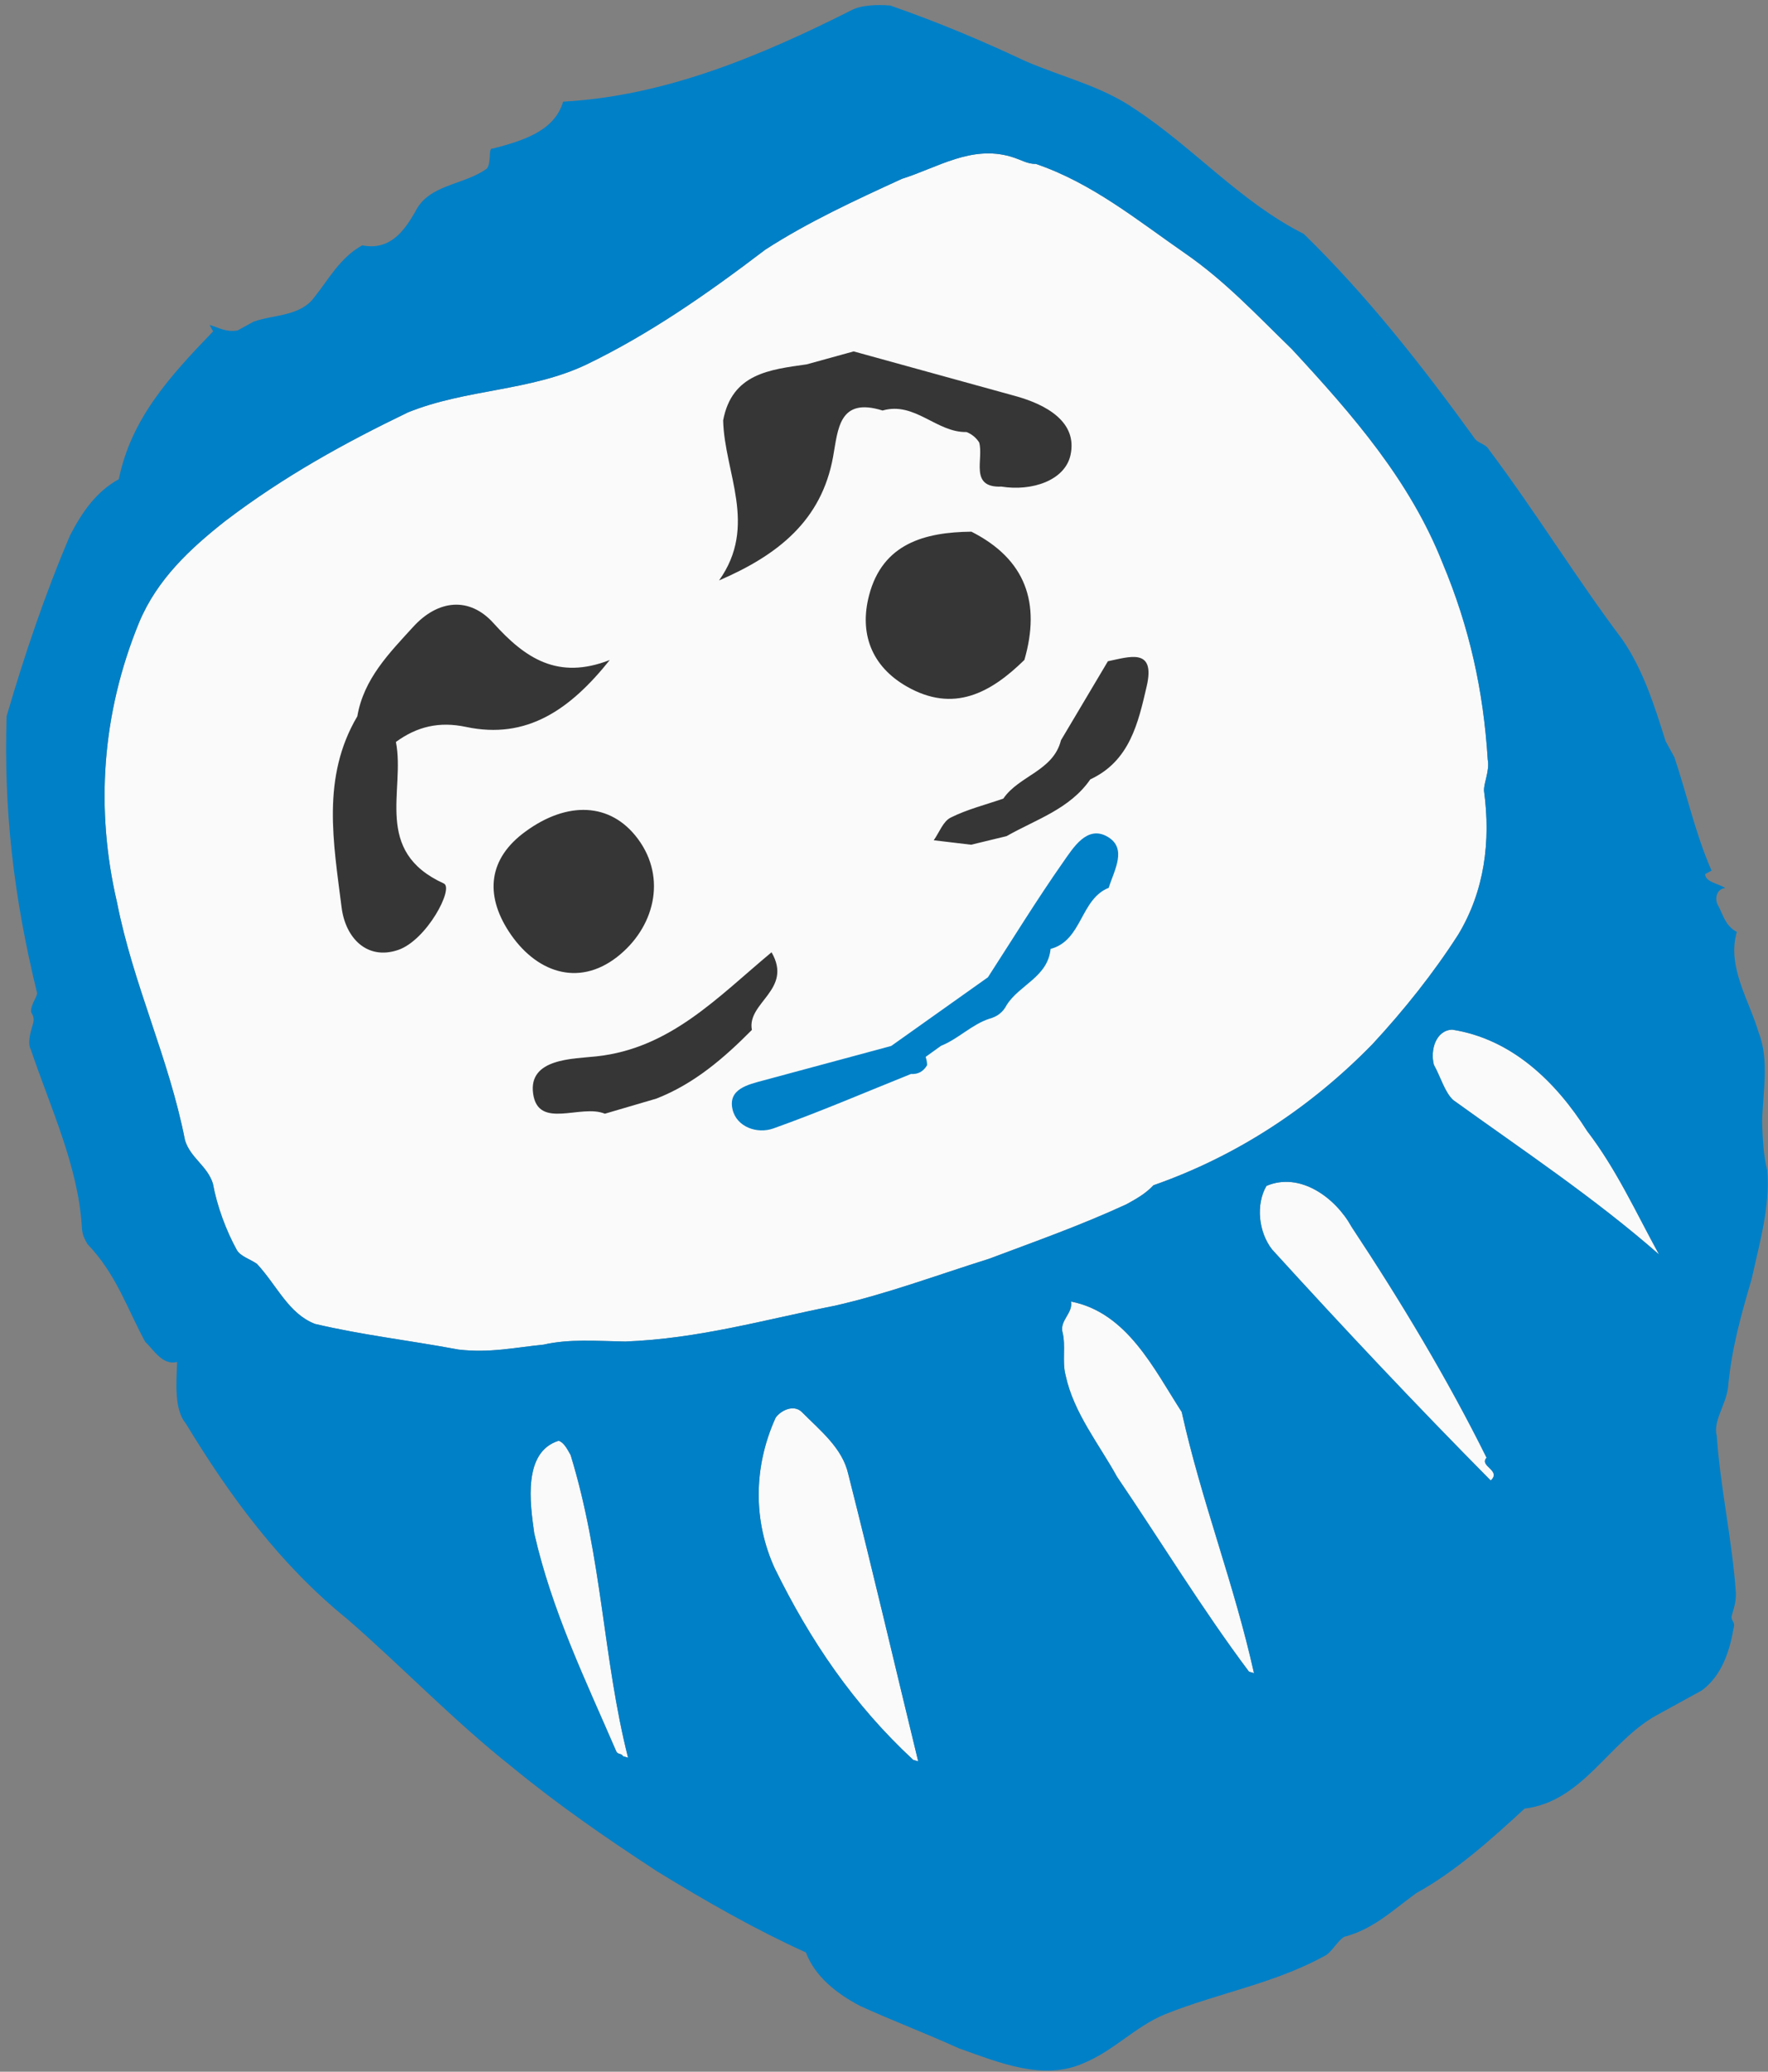 <svg xmlns="http://www.w3.org/2000/svg" width="245" height="287" viewBox="0 0 245 287">
    <rect x="0" y="0" width="245" height="287" fill="#808080" stroke="none"/>
    <g fill="none" fill-rule="evenodd">
        <path fill="#FAFAFA" d="M71.947 173.738c-6.106 4.54-9.687 11.119-10.225 18.22-.554 11.158.414 21.815 3.92 32.483l.505.51c3.609-13.175 7.213-25.842 10.823-39.524 1.03-3.546-.477-7.104-1.476-10.66-.501-1.523-2.53-1.532-3.547-1.03M112.493 182.536c-.516 2.026-2.044 3.542-2.56 5.569-1.544 5.067-.553 10.65-.576 15.724.97 10.658 1.43 21.82 2.906 32.48l.504.509c3.604-12.16 5.178-24.328 8.782-36.488-.478-7.105.066-15.726-5.999-20.825-.514 1.519-2.543 1.51-3.057 3.03M147.007 178.624c-2.543 1.511-4.08 5.056-3.586 8.102 3.488 14.726 6.981 28.44 10.978 42.661 2.031-.499-.496-2.539 1.028-3.04.559-12.173.105-24.858-.857-37.037.02-4.566-2.493-10.157-7.563-10.686M34.922 171.55c-3.089 10.64-3.642 21.291-4.702 31.94-.003.507.505.51.503 1.017l.505.51c3.61-13.683 10.257-25.829 13.364-40.529.004-1.014.01-2.028-.497-2.538-5.069-1.036-7.634 5.548-9.173 9.6M180.009 172.17c-2.024-1.022-4.062.998-4.578 3.024-.009 2.03-.526 4.057-.025 5.58 5.028 10.676 10.562 21.353 14.574 32.531.027-6.595.562-13.188-.423-19.786-.473-8.12-2.975-16.247-9.548-21.349M199.766 60.141c-3.521-7.117-6.532-14.739-12.086-20.852-1.013-.511-1.516-1.528-2.525-2.546-4.041-4.077-9.623-3.593-14.693-4.629-7.1-.538-14.2-1.076-21.303-.599-10.154 1.479-19.796 2.452-29.432 1.903-8.622-.544-16.212-5.142-24.832-6.193-9.637-.549-19.275-.59-29.428.889-6.092.988-12.185 2.484-17.276 6.52C37.5 43.213 30.35 54.343 26.745 67.01c-3.598 11.146-4.153 22.304-7.751 33.449-.52 2.535.995 4.57.476 7.105-1.028 3.039-1.551 6.588-1.563 9.632-.004 1.014 1.006 2.033 1.508 3.049.997 4.063.473 8.12 2.997 11.174 5.053 4.587 10.11 8.16 15.672 12.75 3.54 2.552 7.086 3.581 10.63 5.118 3.548 1.03 6.583 3.073 10.125 5.117 9.112 4.604 18.235 6.674 27.86 9.758 7.094 2.059 14.192 3.105 21.795 4.659 7.097 1.045 13.18 2.086 20.28 2.624 1.522.006 3.044.012 4.568-.489 12.166 2.081 24.347 1.12 36.029-2.382 6.096-2.003 12.195-4.513 17.788-7.534 6.103-3.524 10.184-9.087 12.75-15.671.51-1.012 2.038-2.021 2.55-3.54 4.097-8.607 6.67-17.22 7.726-26.855 1.574-12.168-.912-23.847-3.904-36.035-2.001-6.604-3.497-12.697-6.515-18.798" transform="rotate(-29 133.533 116.366)"/>
        <path fill="#0080C7" d="M210.185 114.974c-1.056 9.635-3.63 18.248-7.725 26.854-.513 1.52-2.04 2.529-2.551 3.541-2.566 6.584-6.647 12.147-12.75 15.671-5.593 3.021-11.692 5.531-17.787 7.534-11.683 3.502-23.864 4.463-36.03 2.382-1.524.501-3.046.495-4.568.489-7.1-.538-13.183-1.579-20.28-2.624-7.603-1.554-14.701-2.6-21.795-4.659-9.625-3.084-18.748-5.154-27.86-9.758-3.542-2.044-6.577-4.087-10.124-5.117-3.545-1.537-7.091-2.566-10.631-5.118-5.561-4.59-10.62-8.163-15.672-12.75-2.524-3.054-2-7.111-2.997-11.174-.501-1.016-1.512-2.035-1.508-3.049.012-3.044.535-6.593 1.563-9.632.519-2.535-.995-4.57-.476-7.105 3.598-11.145 4.153-22.303 7.752-33.449C30.35 54.343 37.5 43.213 48.19 34.634c5.09-4.036 11.184-5.532 17.276-6.52 10.154-1.479 19.79-1.438 29.428-.889 8.62 1.051 16.21 5.649 24.832 6.193 9.636.549 19.278-.424 29.432-1.903 7.104-.477 14.203.061 21.303.599 5.07 1.036 10.652.552 14.693 4.629 1.009 1.018 1.512 2.035 2.525 2.546 5.554 6.113 8.566 13.735 12.086 20.852 3.018 6.101 4.514 12.194 6.515 18.798 2.992 12.188 5.478 23.867 3.904 36.035m-20.205 98.331c-4.012-11.178-9.546-21.854-14.573-32.53-.501-1.524.015-3.551.024-5.58.516-2.027 2.554-4.047 4.578-3.025 6.573 5.102 9.075 13.23 9.548 21.349.985 6.599.45 13.191.423 19.786m-34.553 13.042c-1.524.501 1.003 2.541-1.028 3.04-3.997-14.222-7.49-27.934-10.978-42.661-.494-3.046 1.043-6.591 3.586-8.102 5.07.53 7.583 6.121 7.564 10.686.962 12.18 1.415 24.864.856 37.037m-42.66 10.471l-.504-.509c-1.476-10.66-1.935-21.822-2.905-32.481.022-5.073-.968-10.657.575-15.723.517-2.027 2.045-3.543 2.56-5.569.514-1.521 2.544-1.512 3.057-3.032 6.066 5.1 5.522 13.721 5.999 20.825-3.603 12.161-5.177 24.33-8.781 36.489M76.97 185.427c-3.61 13.682-7.215 26.349-10.823 39.524l-.505-.51c-3.506-10.668-4.475-21.325-3.92-32.484.538-7.1 4.118-13.679 10.225-18.219 1.016-.503 3.046-.494 3.547 1.029.999 3.556 2.505 7.113 1.476 10.66m-45.742 19.589l-.505-.509c.002-.508-.506-.51-.503-1.017 1.06-10.649 1.613-21.3 4.702-31.94 1.539-4.052 4.105-10.636 9.173-9.599.506.509.5 1.523.497 2.538-3.106 14.699-9.754 26.845-13.364 40.527M223.42 104.377c.004-1.014-1.008-1.525-1.004-2.541-1.47-12.18-3.446-24.365-6.948-36.048-5.545-8.14-7.533-17.788-12.062-26.431-2.514-5.083-6.558-8.653-10.09-13.233-4.033-5.597-8.07-10.688-12.614-15.781-1.517-1.02-3.542-2.044-5.065-2.051-14.202-.567-28.4-2.15-41.056-8.292-3.057 3.031-7.618 1.996-11.671.965-.506-.51-1.023 1.517-2.038 2.021-4.061.489-8.11-2.065-11.671.457-2.542 1.51-5.593 3.019-8.625.47-3.552-.015-6.604 2-9.145 3.004-3.051 1.509-6.086-.533-9.128-1.053l-2.536-.011c-1.52-.514-2.022-1.53-3.032-2.549l-.005 1.015C68.603 6.82 60.983 9.324 55.373 15.895c-3.55-.015-6.601 1.493-9.653 3.51-7.126 5.549-13.747 11.609-19.861 17.671-6.642 11.131-11.255 22.273-14.863 35.447-.002.508-1.527 1.009-2.04 2.02 0 .508-.001 1.015-.512 1.52-1.02 1.011-2.037 2.021-2.042 3.035-1.56 8.618-2.103 17.24-5.687 24.834-.51 1.013-.513 1.52-.517 2.534 1.497 5.587.46 10.655.439 15.729.5 1.524.49 4.06 2.518 4.576-1.533 2.53-3.575 5.565-3.08 8.104.458 11.67 1.93 23.344 6.448 34.525 3.51 9.653 6.005 19.303 10.02 28.959 3.013 7.622 6.534 14.739 10.56 22.366 4.027 7.12 8.058 13.731 12.598 19.839-.523 3.549.984 7.106 3 10.159 3.026 4.071 6.055 7.636 9.082 11.707 4.039 4.583 8.075 9.673 14.16 10.206 4.563.527 8.629-.977 13.19-.45 8.114 1.049 15.205 3.616 23.323 3.65 1.014.005 2.54-1.004 3.554-.999 4.054 1.032 7.61.033 11.67-.458 6.089.027 12.69-1.467 18.784-2.963 7.596 3.077 14.722-2.473 22.33-2.441 2.537.012 4.568.02 7.104.03 3.553-.492 6.1-3.017 8.14-5.545.509-.506.004-1.014.514-1.519 1.019-1.011 1.528-1.516 2.04-2.529 3.072-6.582 5.13-13.674 8.204-20.256.515-2.028 3.057-3.032 4.587-5.054 3.064-4.553 6.629-8.089 10.196-11.624 3.569-4.043 7.134-7.579 9.183-12.136.516-2.027 1.54-4.053 2.563-6.077 2.044-3.542 5.102-7.081 5.628-11.137 1.034-4.561.55-10.143 4.117-13.679-1.008-1.527-.494-3.046-.488-4.568.004-1.014 1.023-2.025 2.036-1.513-.503-1.017-2.02-2.039-1.51-3.05l1.015.004c.53-5.578 2.076-10.645 3.114-16.221l.01-2.536c1.037-5.069 2.074-10.137 1.587-15.212-1.476-10.66-1.938-21.316-3.414-31.976" transform="rotate(-29 133.533 116.366)"/>
        <path fill="#0080C7" d="M151.176 125.608c-1.677-2.75-4.842-.957-7.025.106-5.723 2.785-11.274 5.923-16.892 8.92l-16.337 1.825c-5.907-1.463-11.815-2.925-17.723-4.39-2.219-.55-4.981-1.391-5.776 1.444-.664 2.37 1.305 4.63 3.682 5.024 6.739 1.116 13.55 1.795 20.335 2.645.84.54 1.686.525 2.537.02.205-.36.312-.731.386-1.107l2.614-.307c2.52.326 5.18-.52 7.68-.031 1.078.274 2.086.13 3.014-.502 2.898-1.59 6.875-.63 9.085-3.847 4.432 1.114 6.903-4.024 11.15-3.5 1.846-1.758 4.961-3.528 3.27-6.3" transform="rotate(-29 133.533 116.366)"/>
        <path fill="#363636" d="M169.603 66.033L153.019 49.78l-6.562-1.585c-4.82-1.838-9.661-3.92-13.891 1.179-3.37 6.463-2.835 15.1-11.242 19.115 8.91.889 16.459-.4 22.116-7.311 2.457-3.001 4.727-6.891 9.113-2.293 4.526 1.036 5.047 6.313 8.729 8.246.557.683.784 1.389.836 2.106-.515 2.312-4.301 4.83-.266 6.854 3.358 2.639 8.098 3.52 10.48.827 3.124-3.528.462-7.767-2.73-10.885M152.991 98.634c5.812-5.782 6.938-12.103 2.193-19.099-5.728-3.096-11.567-4.508-16.663.821-3.749 3.923-4.52 8.75-1.558 13.614 3.878 6.37 9.725 6.402 16.028 4.664M74.509 117.922c-3.016-1.268-8.402-4.349-10.182.242-1.847 4.768 5.117 4.445 7.342 7.268l7.268 1.63c5.555.746 10.892-.362 16.177-1.907 1.209-3.688 7.706-2.08 7.598-8.087-9.543 1.816-18.703 4.85-28.203.854M163.026 104.403l-10.994 6.419c-3.006 3.22-7.472 1.46-10.912 3.2-2.552-.447-5.095-1.13-7.661-1.238-1.164-.05-2.375 1.038-3.566 1.609l4.228 3.05c1.626.448 3.25.897 4.876 1.344 4.686-.055 9.469.97 13.962-1.253 6.02.427 9.595-3.624 13.078-7.481 3.739-4.14-.152-4.74-3.011-5.65M91.115 58.5c-1.113-4.82-5.119-6.576-9.976-4.938-4.669 1.574-9.494 2.975-12.782 7.086-8.472 4.974-11.384 13.726-14.735 22.08-1.619 4.033-.445 8.173 3.986 8.971 4.12.741 10.944-3.716 10.003-4.983-6.446-8.7 1.606-13.86 3.7-20.368 3.601-.453 6.65.407 9.508 2.89 6.49 5.637 13.77 4.905 21.912 1.55-7.648-1.035-10.138-5.886-11.616-12.289M94.13 94.346c-.842-6.303-6.06-9.315-13.073-8.445-6.385.756-9.22 4.922-8.793 10.983.473 6.712 4.615 11.431 11.396 10.378 6.42-.997 11.373-6.139 10.47-12.916" transform="rotate(-29 133.533 116.366)"/>
    </g>
</svg>
